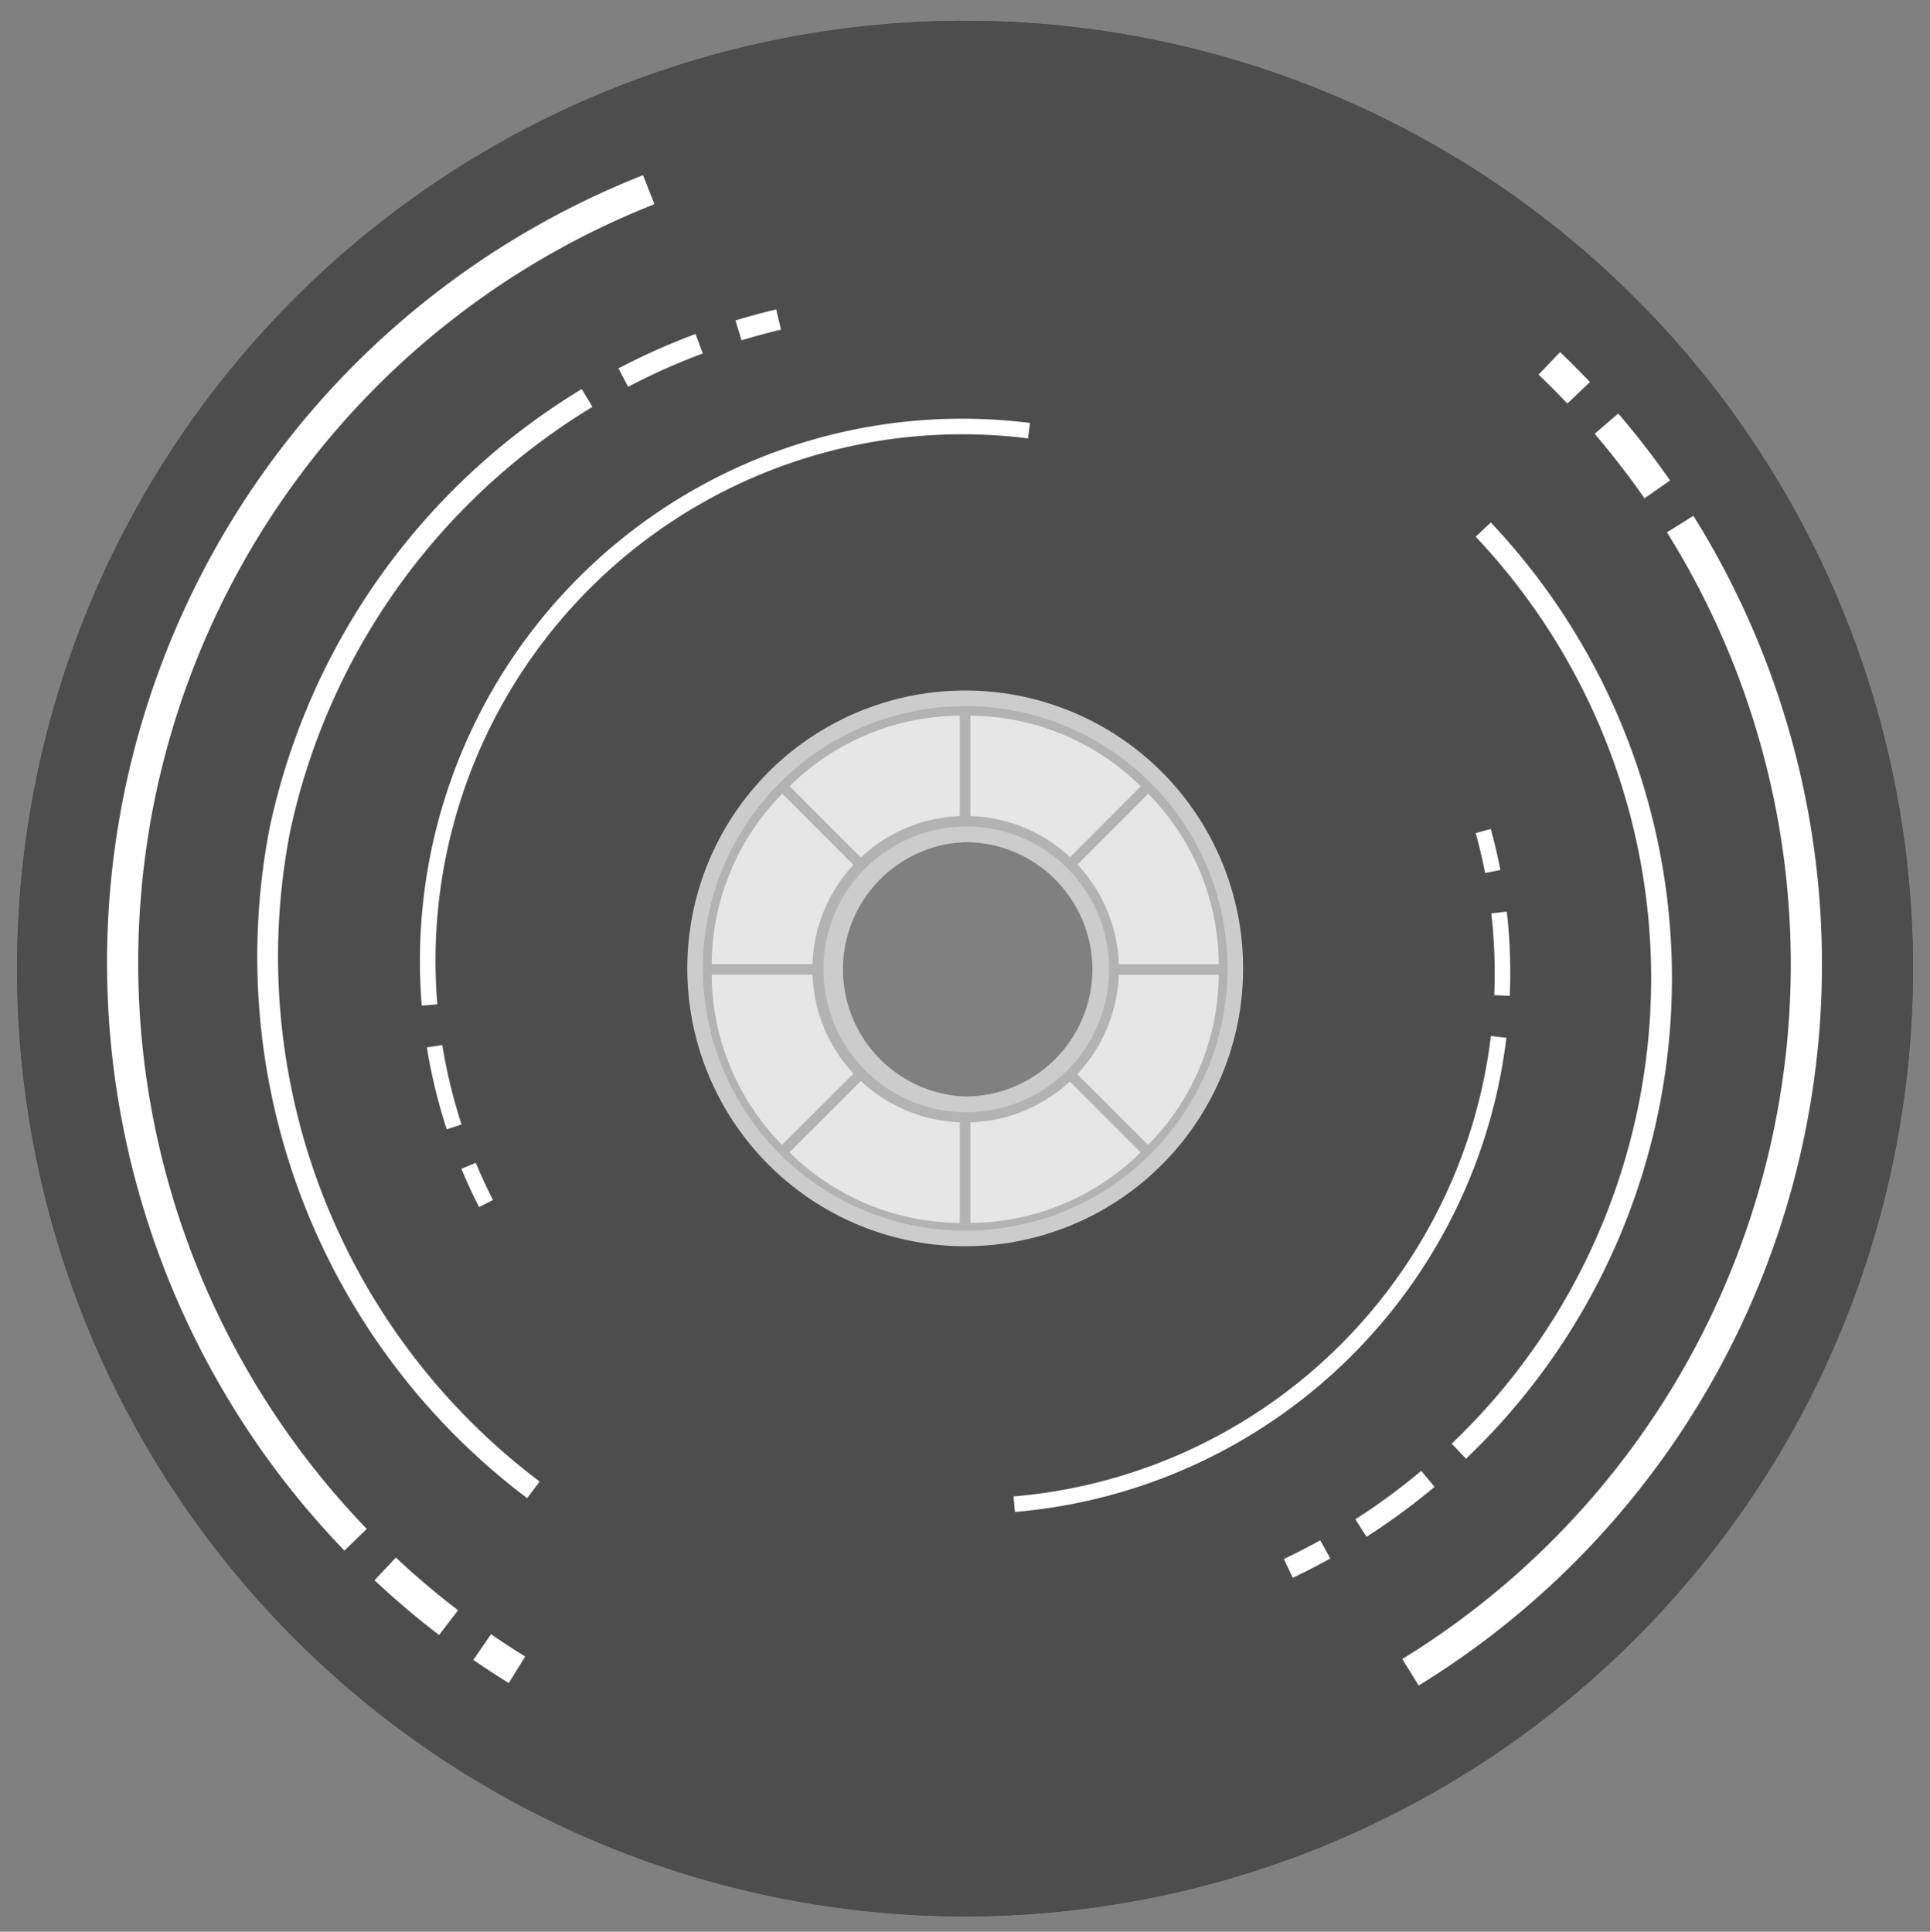 <svg xmlns="http://www.w3.org/2000/svg" xmlns:xlink="http://www.w3.org/1999/xlink" viewBox="0 0 92.88 92.98"><rect x="0" y="0" width="92.88" height="92.98" fill="#808080" stroke="none"/><defs><style>.cls-1,.cls-10,.cls-11,.cls-12,.cls-13,.cls-8,.cls-9{fill:none;}.cls-2{fill:#4d4d4d;}.cls-3{clip-path:url(#clip-path);}.cls-4{fill:#e6e6e6;}.cls-11,.cls-4{stroke:#b3b3b3;}.cls-10,.cls-11,.cls-12,.cls-13,.cls-4,.cls-8,.cls-9{stroke-miterlimit:10;}.cls-4,.cls-9{stroke-width:0.5px;}.cls-5{fill:#ccc;}.cls-6{fill:#b3b3b3;}.cls-7{fill:#fff;}.cls-12,.cls-13,.cls-8{stroke:#fff;stroke-dasharray:2 2 4 2 200;}.cls-10,.cls-11,.cls-8{stroke-width:0.75px;}.cls-9{stroke:#4d4d4d;}.cls-10{stroke:#ccc;}.cls-10,.cls-11{stroke-linecap:round;}.cls-12{stroke-width:1.5px;}</style><clipPath id="clip-path"><path class="cls-1" d="M46.5,33.65a13,13,0,1,0,13,13.06A13,13,0,0,0,46.5,33.65Zm-.08,19.81a6.81,6.81,0,1,1,6.84-6.78A6.8,6.8,0,0,1,46.42,53.46Z"/></clipPath></defs><title>reel only</title><g id="single_reel_outline_strokes" data-name="single reel outline strokes"><path class="cls-2" d="M46.62,1A45.62,45.62,0,1,0,92.06,46.83,45.61,45.61,0,0,0,46.62,1Zm-.2,52.42a6.81,6.81,0,1,1,6.84-6.78A6.8,6.8,0,0,1,46.42,53.46Z"/><path class="cls-2" d="M46.45,53.71h0a7.05,7.05,0,0,1-7-7.08,7,7,0,0,1,7.06-7h0a7.06,7.06,0,0,1,0,14.11Zm0-13.61a6.56,6.56,0,0,0,0,13.11h0a6.56,6.56,0,0,0,0-13.11Z"/><g id="inner_wheel" data-name="inner wheel"><g class="cls-3"><path class="cls-4" d="M46.45,46.66l-8.81-8.81a12,12,0,0,1,8.81-3.65Z"/><path class="cls-4" d="M46.45,46.66H34a12,12,0,0,1,3.65-8.81Z"/><path class="cls-4" d="M46.45,46.66l-8.81,8.8A12,12,0,0,1,34,46.66Z"/><path class="cls-4" d="M46.45,46.66V59.11a12,12,0,0,1-8.81-3.65Z"/><path class="cls-4" d="M46.45,46.66l8.8,8.8a12,12,0,0,1-8.8,3.65Z"/><path class="cls-4" d="M46.45,46.66H58.9a12,12,0,0,1-3.65,8.8Z"/><path class="cls-4" d="M46.45,46.66l8.8-8.81a12,12,0,0,1,3.65,8.81Z"/><path class="cls-4" d="M46.45,46.66V34.2a12,12,0,0,1,8.8,3.65Z"/></g></g><path class="cls-5" d="M46.45,60H46.4a13.38,13.38,0,0,1,0-26.75h.06a13.38,13.38,0,0,1,0,26.75Zm0-26A12.62,12.62,0,0,0,33.82,46.61h0A12.64,12.64,0,0,0,46.4,59.28h.05A12.63,12.63,0,0,0,46.5,34Zm-13,12.58h0Z"/><path class="cls-6" d="M46.45,54h0a7.38,7.38,0,0,1,0-14.75h0a7.38,7.38,0,0,1,0,14.75Zm0-14a6.63,6.63,0,0,0,0,13.25h0a6.63,6.63,0,0,0,0-13.25h0Z"/><path class="cls-5" d="M46.45,53.53h0a6.88,6.88,0,0,1,0-13.75h0a6.88,6.88,0,0,1,0,13.75Zm0-13a6.13,6.13,0,0,0,0,12.25h0a6.13,6.13,0,0,0,6.12-6.1,6.13,6.13,0,0,0-6.1-6.15h0Z"/><path class="cls-7" d="M24.48,81c-.58-.37-1.14-.74-1.7-1.13l.86-1.23c.54.37,1.08.74,1.64,1.09Zm-3.34-2.34C20.07,77.84,19,77,18.05,76l1-1.09a36.51,36.51,0,0,0,3,2.56ZM16.6,74.59A40.62,40.62,0,0,1,5.21,46.38c0-1.25.06-2.53.17-3.79A40.81,40.81,0,0,1,30.94,8.43l.56,1.39A39.31,39.31,0,0,0,6.88,42.73c-.12,1.21-.17,2.44-.17,3.65a39.15,39.15,0,0,0,11,27.17Z"/><path class="cls-7" d="M68.28,81.16l-.79-1.27A39.08,39.08,0,0,0,86,50.05c.12-1.22.17-2.44.17-3.65a39.08,39.08,0,0,0-6-20.78l1.27-.79A40.54,40.54,0,0,1,87.71,46.4c0,1.25-.06,2.53-.17,3.78A40.55,40.55,0,0,1,68.28,81.16ZM79.14,24c-.75-1.08-1.56-2.12-2.4-3.11l1.14-1c.87,1,1.71,2.11,2.49,3.22Zm-3.71-4.57C75,19,74.51,18.48,74,18l1-1.08q.73.71,1.44,1.44Z"/><path class="cls-7" d="M25.36,72.11a33.22,33.22,0,0,1-13-25.95A31.4,31.4,0,0,1,13,39.83a31.87,31.87,0,0,1,15-21l.52.86A30.81,30.81,0,0,0,13.37,46.16,32.19,32.19,0,0,0,26,71.32Zm4.88-53.44-.46-.88a33.07,33.07,0,0,1,3.69-1.67l.36.93A35.13,35.13,0,0,0,30.24,18.67Zm5.45-2.27-.3-.95c.65-.2,1.3-.39,2-.55l.24,1C37,16,36.32,16.21,35.69,16.4Z"/><path class="cls-7" d="M62.23,75.94l-.44-.89c.59-.29,1.17-.6,1.74-.92L64,75C63.44,75.33,62.84,75.65,62.23,75.94Zm3.53-2-.55-.84a31.59,31.59,0,0,0,3.17-2.34l.64.77A33.44,33.44,0,0,1,65.76,73.94Zm4.78-3.76-.69-.73a30.59,30.59,0,0,0,9-16.18,30.15,30.15,0,0,0,.63-6.13A31.61,31.61,0,0,0,71,25.8l.74-.67a32.57,32.57,0,0,1,8.72,22,32.21,32.21,0,0,1-.64,6.33A31.73,31.73,0,0,1,70.54,70.18Z"/><path class="cls-8" d="M71.38,40A25.66,25.66,0,0,1,48.81,72.4"/><path class="cls-8" d="M23.39,57.93a25.72,25.72,0,0,1,26.13-37.2"/></g><g id="single_reel" data-name="single reel"><path class="cls-2" d="M46.62,1A45.62,45.62,0,1,0,92.06,46.83,45.61,45.61,0,0,0,46.62,1Zm-.2,52.42a6.81,6.81,0,1,1,6.84-6.78A6.8,6.8,0,0,1,46.42,53.46Z"/><path class="cls-9" d="M46.42,53.46a6.81,6.81,0,1,0-6.78-6.83A6.81,6.81,0,0,0,46.42,53.46Z"/><g id="inner_wheel-2" data-name="inner wheel"><g class="cls-3"><path class="cls-4" d="M46.45,46.66l-8.81-8.81a12,12,0,0,1,8.81-3.65Z"/><path class="cls-4" d="M46.45,46.66H34a12,12,0,0,1,3.65-8.81Z"/><path class="cls-4" d="M46.45,46.66l-8.81,8.8A12,12,0,0,1,34,46.66Z"/><path class="cls-4" d="M46.45,46.66V59.11a12,12,0,0,1-8.81-3.65Z"/><path class="cls-4" d="M46.45,46.66l8.8,8.8a12,12,0,0,1-8.8,3.65Z"/><path class="cls-4" d="M46.45,46.66H58.9a12,12,0,0,1-3.65,8.8Z"/><path class="cls-4" d="M46.45,46.66l8.8-8.81a12,12,0,0,1,3.65,8.81Z"/><path class="cls-4" d="M46.45,46.66V34.2a12,12,0,0,1,8.8,3.65Z"/></g></g><path class="cls-10" d="M33.45,46.61a13,13,0,1,1,12.95,13A13,13,0,0,1,33.45,46.61Z"/><path class="cls-11" d="M46.47,39.65a7,7,0,1,0,7,7A7,7,0,0,0,46.47,39.65Z"/><path class="cls-10" d="M46.47,40.16A6.5,6.5,0,1,0,53,46.68,6.48,6.48,0,0,0,46.47,40.16Z"/><path class="cls-12" d="M24.88,80.37A40,40,0,0,1,31.22,9.13"/><path class="cls-12" d="M74.56,17.49a40,40,0,0,1-6.68,63"/><path class="cls-13" d="M37.47,15.38a32.14,32.14,0,0,0-24,24.55A32.13,32.13,0,0,0,25.67,71.71"/><path class="cls-13" d="M62,75.49a31.45,31.45,0,0,0,9.38-50"/><path class="cls-8" d="M71.38,40A25.66,25.66,0,0,1,48.81,72.4"/><path class="cls-8" d="M23.39,57.93a25.72,25.72,0,0,1,26.13-37.2"/></g></svg>